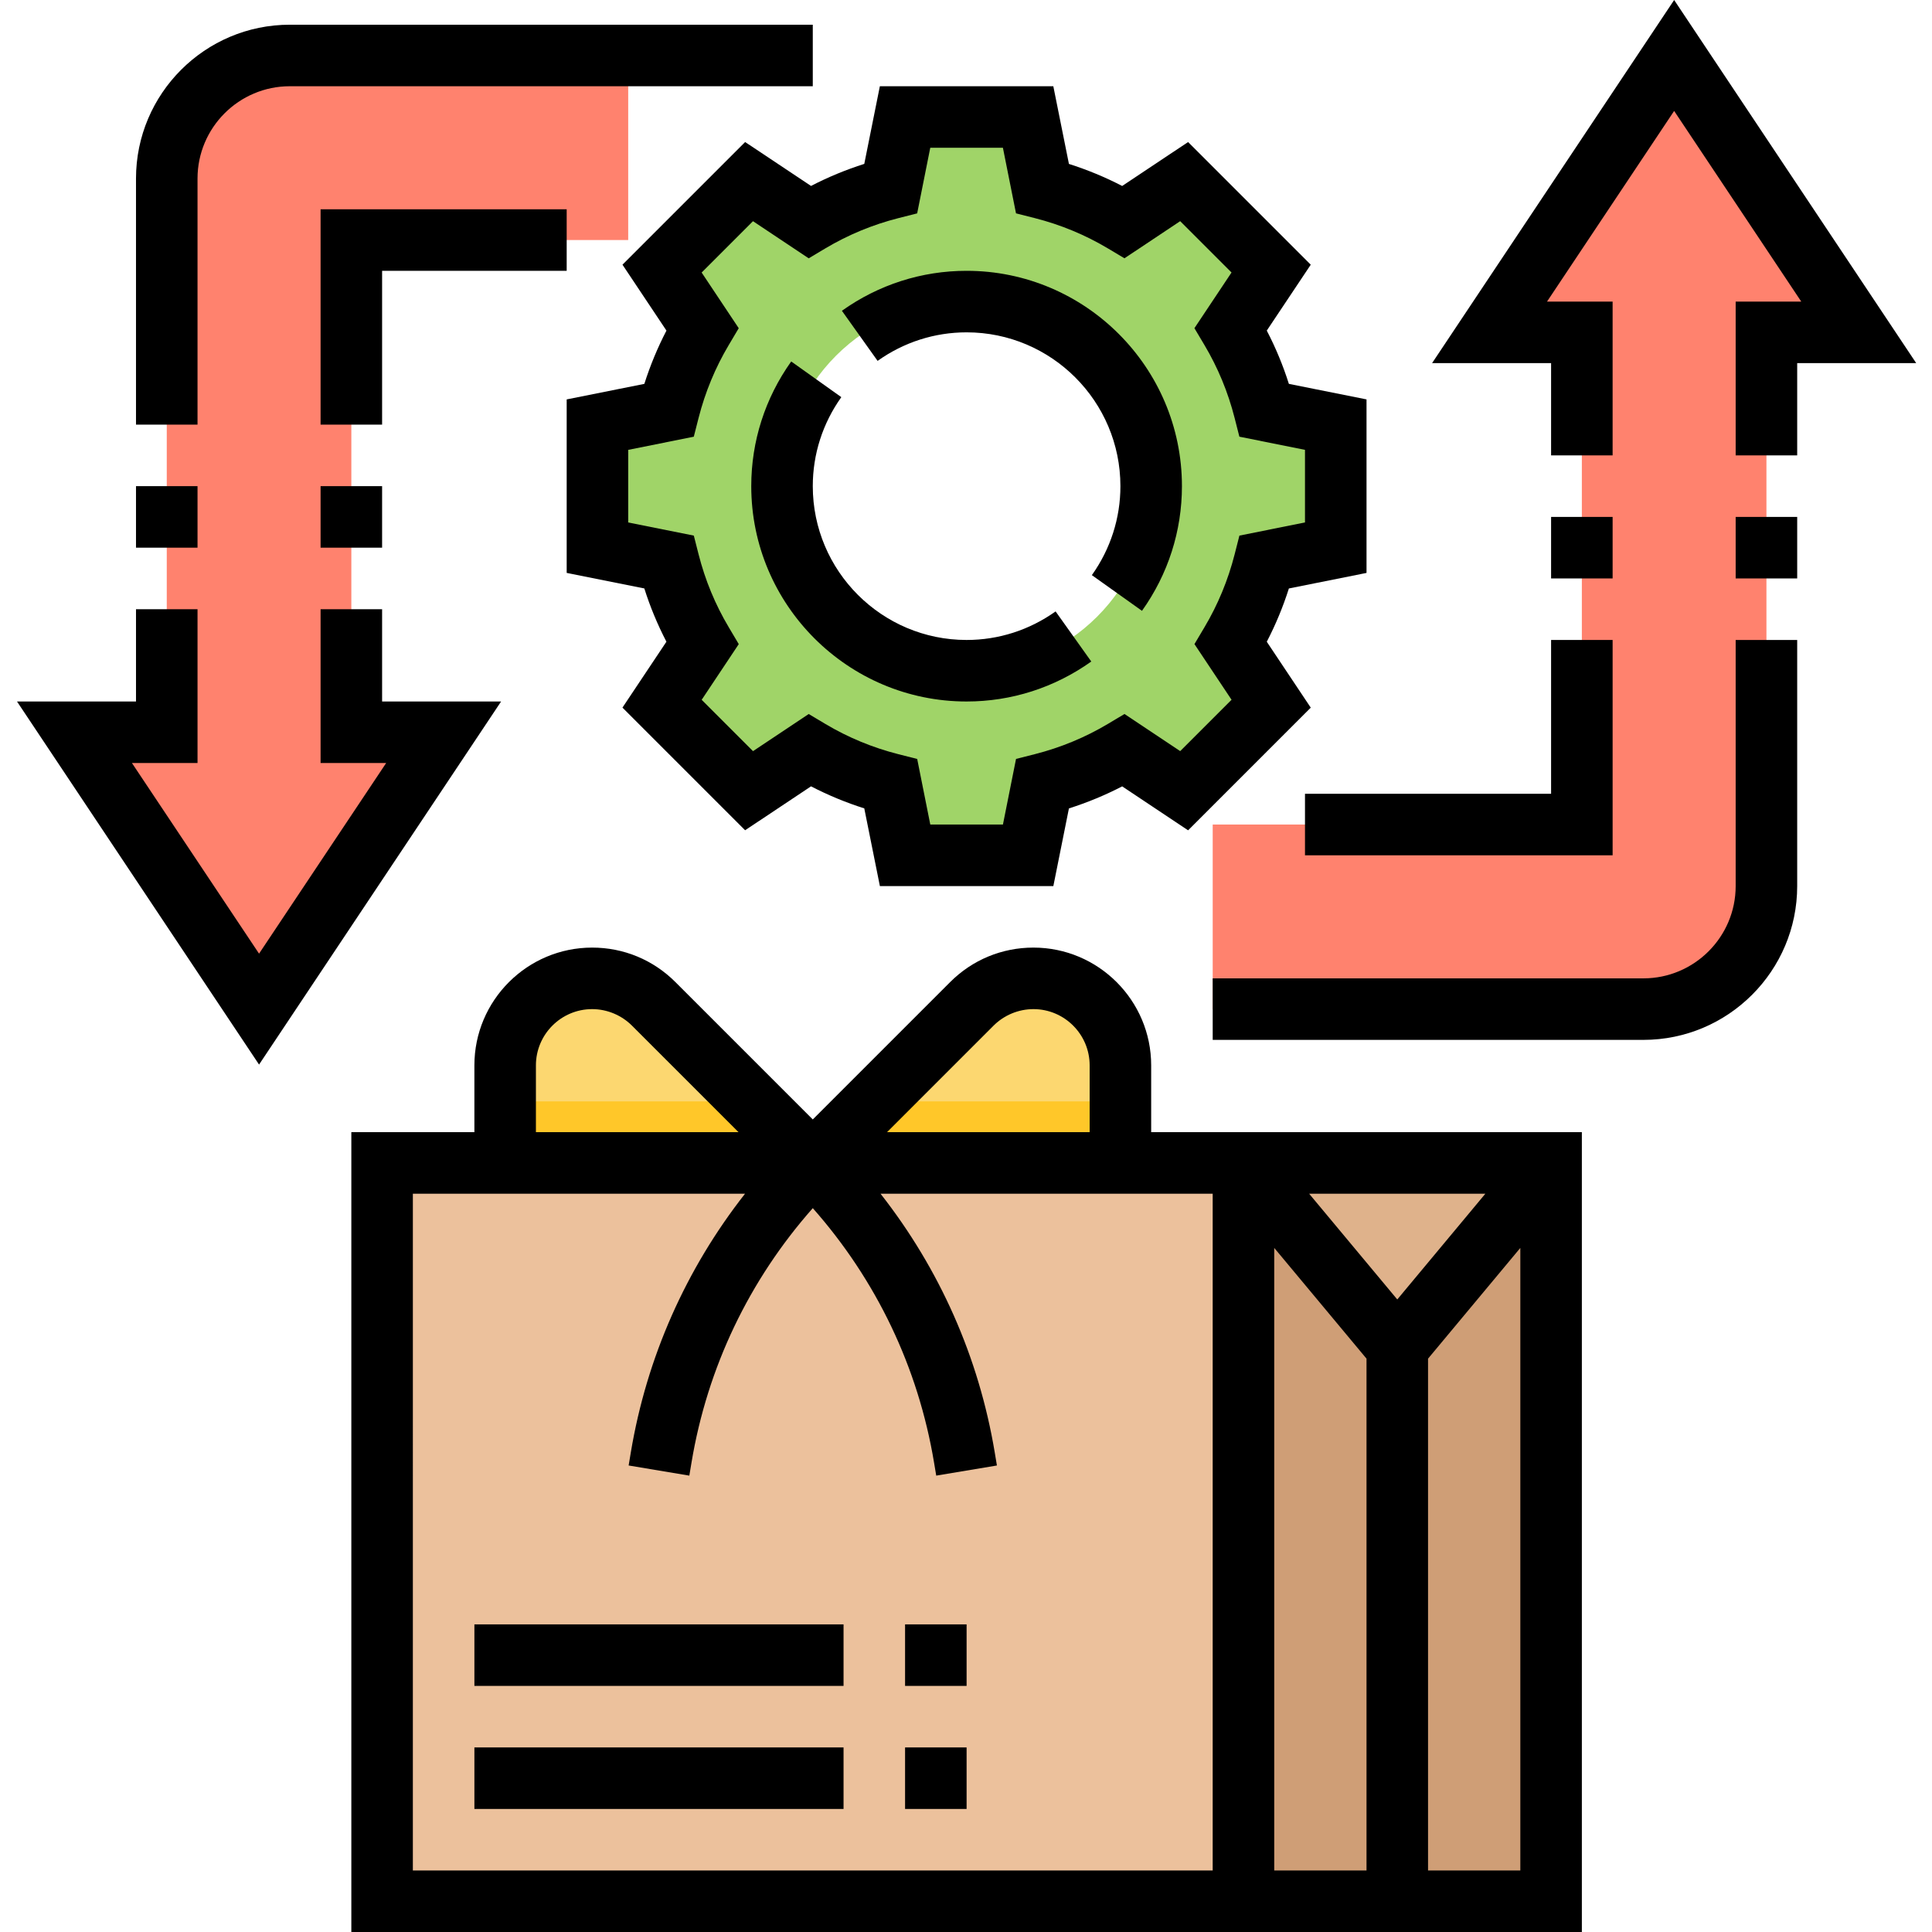 <svg height="502pt" viewBox="-4 0 502 502.424" width="502pt" xmlns="http://www.w3.org/2000/svg"><path d="m319.156 302.426h80v192h-80zm0 0" fill="#fcd770"/><path d="m343.156 142.426v-32l-18.543-3.715c-1.914-7.527-4.875-14.613-8.746-21.117l10.488-15.738-22.633-22.633-15.734 10.488c-6.504-3.871-13.594-6.832-21.121-8.742l-3.711-18.543h-32l-3.711 18.543c-7.531 1.91-14.617 4.871-21.121 8.742l-15.734-10.488-22.625 22.625 10.488 15.738c-3.875 6.504-6.84 13.59-8.746 21.117l-18.551 3.723v32l18.543 3.711c1.914 7.527 4.871 14.617 8.746 21.121l-10.488 15.734 22.621 22.625 15.738-10.488c6.504 3.871 13.59 6.84 21.121 8.742l3.719 18.555h32l3.711-18.547c7.527-1.91 14.617-4.871 21.121-8.742l15.734 10.488 22.625-22.625-10.488-15.734c3.871-6.504 6.84-13.594 8.746-21.121zm-96 32c-26.512 0-48-21.488-48-48 0-26.516 21.488-48 48-48s48 21.484 48 48c0 26.512-21.488 48-48 48zm0 0" fill="#a0d468"/><path d="m95.156 302.426h304v192h-304zm0 0" fill="#ecc19c"/><path d="m319.156 302.426h80v192h-80zm0 0" fill="#cf9e76"/><path d="m319.156 302.426 40 48 40-48zm0 0" fill="#dfb28b"/><path d="m207.156 302.426-41.375-41.379c-4.242-4.238-10-6.621-16-6.621-12.496 0-22.625 10.125-22.625 22.621v25.379zm0 0" fill="#fcd770"/><path d="m207.156 302.426 41.375-41.379c4.242-4.238 10-6.621 16-6.621 12.496 0 22.625 10.125 22.625 22.621v25.379zm0 0" fill="#fcd770"/><path d="m159.156 62.426h-72v128h24l-48 72-48-72h24v-144c0-17.672 14.328-32 32-32h88zm0 0" fill="#ff826e"/><path d="m311.156 214.426h96v-128h-24l48-72 48 72h-24v144c0 17.672-14.328 32-32 32h-112zm0 0" fill="#ff826e"/><path d="m207.156 302.426h80v-16h-64zm0 0" fill="#ffc729"/><path d="m127.156 286.426v16h80l-16-16zm0 0" fill="#ffc729"/><path d="m189.562 36.938-31.895 31.895 11.434 17.137c-2.305 4.438-4.227 9.07-5.746 13.855l-20.199 4.039v45.121l20.191 4.039c1.512 4.785 3.441 9.418 5.746 13.855l-11.434 17.137 31.895 31.895 17.145-11.422c4.441 2.305 9.074 4.215 13.848 5.734l4.059 20.203h45.109l4.051-20.195c4.781-1.52 9.414-3.438 13.848-5.734l17.145 11.426 31.895-31.898-11.434-17.137c2.305-4.438 4.227-9.07 5.746-13.855l20.191-4.047v-45.121l-20.191-4.039c-1.512-4.785-3.441-9.418-5.746-13.855l11.434-17.137-31.895-31.895-17.145 11.422c-4.441-2.305-9.074-4.215-13.848-5.734l-4.059-20.199h-45.109l-4.051 20.191c-4.781 1.52-9.414 3.438-13.848 5.734zm39.848 19.789 4.891-1.238 3.406-17.062h18.891l3.406 17.055 4.887 1.238c6.707 1.707 13.098 4.352 18.992 7.867l4.328 2.582 14.488-9.656 13.352 13.352-9.648 14.48 2.578 4.336c3.52 5.906 6.168 12.297 7.871 19l1.242 4.879 17.062 3.426v18.879l-17.055 3.418-1.242 4.879c-1.711 6.703-4.352 13.098-7.871 19l-2.578 4.336 9.648 14.48-13.352 13.352-14.488-9.656-4.328 2.586c-5.895 3.512-12.285 6.156-18.992 7.863l-4.887 1.238-3.406 17.066h-18.891l-3.406-17.059-4.887-1.238c-6.707-1.703-13.098-4.352-18.992-7.863l-4.328-2.586-14.488 9.656-13.352-13.352 9.645-14.48-2.574-4.336c-3.52-5.902-6.168-12.297-7.871-19l-1.242-4.879-17.062-3.426v-18.879l17.055-3.418 1.242-4.879c1.711-6.703 4.352-13.094 7.871-19l2.574-4.336-9.645-14.48 13.352-13.352 14.488 9.656 4.328-2.582c5.902-3.516 12.285-6.16 18.988-7.867zm0 0"/><path d="m247.156 86.426c22.055 0 40 17.941 40 40 0 8.316-2.566 16.316-7.426 23.141l13.035 9.281c6.797-9.543 10.391-20.758 10.391-32.422 0-30.883-25.129-56-56-56-11.664 0-22.871 3.59-32.426 10.391l9.281 13.031c6.824-4.855 14.824-7.422 23.145-7.422zm0 0"/><path d="m191.156 126.426c0 30.879 25.129 56 56 56 11.664 0 22.871-3.594 32.422-10.395l-9.277-13.031c-6.824 4.855-14.824 7.426-23.145 7.426-22.055 0-40-17.945-40-40 0-8.32 2.566-16.32 7.422-23.145l-13.031-9.281c-6.801 9.543-10.391 20.762-10.391 32.426zm0 0"/><path d="m119.156 422.426h96v16h-96zm0 0"/><path d="m119.156 454.426h96v16h-96zm0 0"/><path d="m231.156 422.426h16v16h-16zm0 0"/><path d="m231.156 454.426h16v16h-16zm0 0"/><path d="m295.156 277.055c0-16.895-13.746-30.629-30.625-30.629-8.184 0-15.871 3.184-21.656 8.973l-35.719 35.715-35.719-35.715c-5.785-5.789-13.465-8.973-21.656-8.973-16.883 0-30.625 13.734-30.625 30.629v17.371h-32v208h320v-208h-112zm-40.969-10.352c2.727-2.719 6.488-4.277 10.344-4.277 8.066 0 14.625 6.559 14.625 14.629v17.371h-52.688zm-119.031 10.352c0-8.07 6.559-14.629 14.625-14.629 3.848 0 7.613 1.559 10.344 4.285l27.719 27.715h-52.688zm-32 33.371h86.383c-15.336 19.559-25.566 42.484-29.711 67.316l-.559 3.363 15.781 2.637.562-3.367c4.125-24.801 15.016-47.488 31.543-66.191 16.527 18.695 27.414 41.391 31.543 66.199l.562 3.359 15.781-2.637-.559-3.352c-4.137-24.844-14.367-47.77-29.711-67.328h86.383v176h-208zm248 176h-24v-161.906l24 28.801zm8-148.496-22.922-27.504h45.832zm8 148.496v-133.105l24-28.801v161.906zm0 0"/><path d="m95.156 182.426v-24h-16v40h17.055l-33.055 49.574-33.055-49.574h17.055v-40h-16v24h-30.945l62.945 94.422 62.945-94.422zm0 0"/><path d="m31.156 126.426h16v16h-16zm0 0"/><path d="m47.156 46.426c0-13.234 10.77-24 24-24h136v-16h-136c-22.055 0-40 17.941-40 40v64h16zm0 0"/><path d="m79.156 126.426h16v16h-16zm0 0"/><path d="m95.156 70.426h48v-16h-64v56h16zm0 0"/><path d="m431.156 0-62.945 94.426h30.945v24h16v-40h-17.055l33.055-49.578 33.055 49.578h-17.055v40h16v-24h30.945zm0 0"/><path d="m447.156 134.426h16v16h-16zm0 0"/><path d="m447.156 230.426c0 13.23-10.77 24-24 24h-112v16h112c22.055 0 40-17.945 40-40v-64h-16zm0 0"/><path d="m399.156 134.426h16v16h-16zm0 0"/><path d="m399.156 206.426h-64v16h80v-56h-16zm0 0"/></svg>
